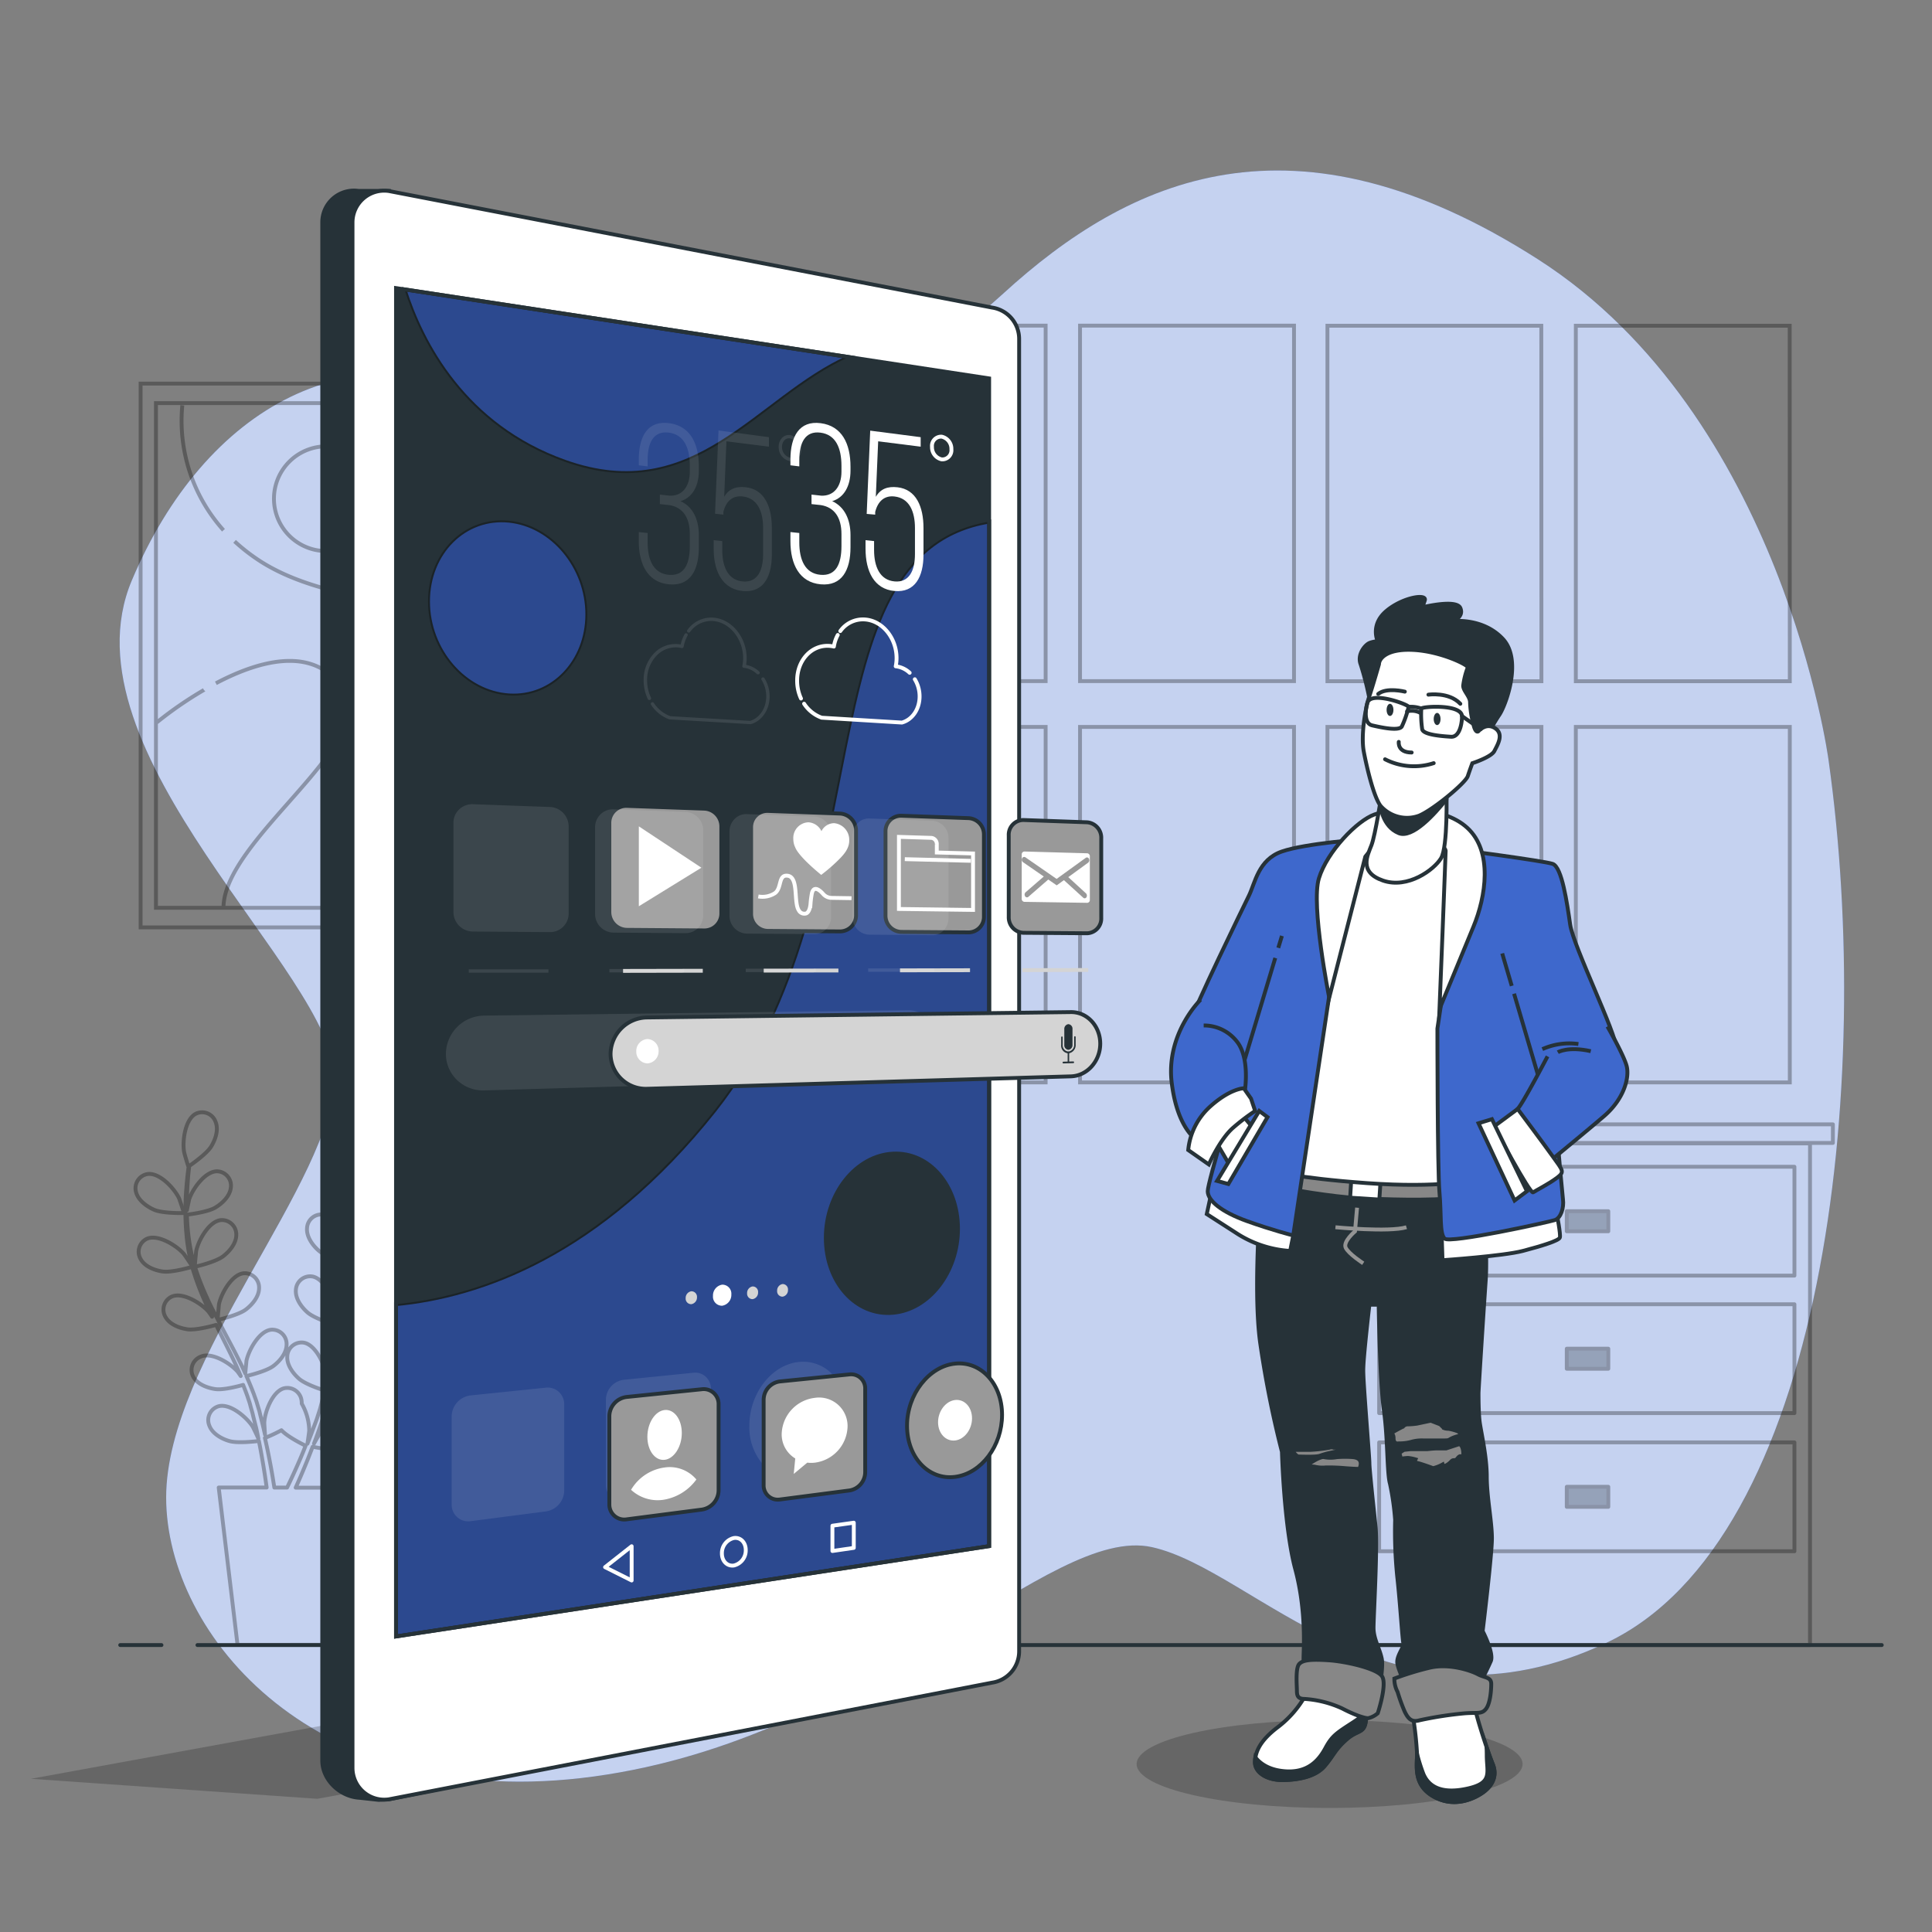 <svg xmlns="http://www.w3.org/2000/svg" viewBox="0 0 500 500"><rect x="0" y="0" width="500" height="500" fill="#808080" stroke="none"/><g id="freepik--background-simple--inject-91"><path d="M473.22,196.68s-11.87-89-75.16-129.55S292.3,46.13,259.61,76,176.54,128.45,134,105.7s-81.1,0-99.88,44.5S86.55,252.06,86.55,278.76,43,351.94,43,387.54s38.56,82.08,110.76,72.2,117.68-65.27,144.38-59.34,61.31,51.42,117.68,24.72S485.09,280.74,473.22,196.68Z" style="fill:#3E68CC"></path><path d="M473.22,196.68s-11.87-89-75.16-129.55S292.3,46.13,259.61,76,176.54,128.45,134,105.7s-81.1,0-99.88,44.5S86.55,252.06,86.55,278.76,43,351.94,43,387.54s38.56,82.08,110.76,72.2,117.68-65.27,144.38-59.34,61.31,51.42,117.68,24.72S485.09,280.74,473.22,196.68Z" style="fill:#fff;opacity:0.7"></path></g><g id="freepik--Furniture--inject-91"><g style="opacity:0.3"><rect x="346.85" y="290.98" width="127.5" height="4.81" transform="translate(821.2 586.77) rotate(180)" style="fill:none;stroke:#000;stroke-linecap:round;stroke-linejoin:round"></rect><rect x="352.77" y="295.93" width="115.67" height="129.82" transform="translate(821.2 721.67) rotate(180)" style="fill:none;stroke:#000;stroke-linecap:round;stroke-linejoin:round"></rect><rect x="356.93" y="301.97" width="107.48" height="28.17" transform="translate(821.33 632.1) rotate(180)" style="fill:none;stroke:#000;stroke-linecap:round;stroke-linejoin:round"></rect><rect x="405.48" y="313.45" width="10.75" height="5.19" transform="translate(821.71 632.1) rotate(180)" style="fill:#263238;stroke:#000;stroke-linecap:round;stroke-linejoin:round"></rect><rect x="356.93" y="337.55" width="107.48" height="28.17" transform="translate(821.33 703.26) rotate(180)" style="fill:none;stroke:#000;stroke-linecap:round;stroke-linejoin:round"></rect><rect x="405.48" y="349.03" width="10.75" height="5.19" transform="translate(821.71 703.26) rotate(180)" style="fill:#263238;stroke:#000;stroke-linecap:round;stroke-linejoin:round"></rect><rect x="356.93" y="373.29" width="107.48" height="28.17" transform="translate(821.33 774.75) rotate(180)" style="fill:none;stroke:#000;stroke-linecap:round;stroke-linejoin:round"></rect><rect x="405.48" y="384.78" width="10.75" height="5.19" transform="translate(821.71 774.75) rotate(180)" style="fill:#263238;stroke:#000;stroke-linecap:round;stroke-linejoin:round"></rect></g></g><g id="freepik--Picture--inject-91"><path d="M124.82,240H36.39V99.27H145.88V240H130.57m11.34-135.67H40.36V234.94H141.91ZM141.52,175c-13.13-22.14-52.09-14.76-75.06-30.35a48.85,48.85,0,0,1-5.75-4.55M47.18,104.91a42.43,42.43,0,0,0,10.66,32.32m0,97.7c0-17.64,39.78-42.25,31.17-56.19-7.42-12-21.93-7.82-33.14-1.91m-3.09,1.73a97.66,97.66,0,0,0-12.17,8.38m52.91-82s14.77,23,48.4,16.81m-45.45,1.06A13.55,13.55,0,1,0,98,129.11a12.56,12.56,0,0,0-.1-1.64M125.32,141a6.36,6.36,0,1,0,6.35,6.36A6.36,6.36,0,0,0,125.32,141Zm16.24,54.19a26.16,26.16,0,0,0-9.8-4.94m-5.13-.81c-.5,0-1,0-1.52,0A26.25,26.25,0,0,0,107.39,235" style="fill:none;stroke:#000;stroke-miterlimit:10;opacity:0.3"></path></g><g id="freepik--Window--inject-91"><path d="M270.61,176.27H215.23v-92h55.38Zm64.28-92H279.51v92h55.38ZM270.61,188.13H215.23v92h55.38Zm64.28,0H279.51v92h55.38Zm64-103.83H343.54v92h55.38Zm64.28,0H407.82v92H463.2ZM398.92,188.13H343.54v92h55.38Zm64.28,0H407.82v92H463.2Z" style="fill:none;stroke:#000;stroke-miterlimit:10;opacity:0.3"></path></g><g id="freepik--Plants--inject-91"><g style="opacity:0.3"><path d="M39.87,313.08c2.25,1,7.75.86,7.76.86s-1.19-3.6-1.29-3.82c-1.21-2.53-5-6.7-8.14-6.28a3.71,3.71,0,0,0-3,4.65C35.74,310.65,38,312.25,39.87,313.08Z" style="fill:none;stroke:#000;stroke-linecap:round;stroke-linejoin:round"></path><path d="M95.54,314.29s1-3.65,1-3.89c.38-2.78-.5-8.36-3.32-9.73a3.71,3.71,0,0,0-5.05,2.24c-.76,2.08.2,4.63,1.34,6.39C90.88,311.36,95.54,314.29,95.54,314.29Z" style="fill:none;stroke:#000;stroke-linecap:round;stroke-linejoin:round"></path><path d="M112,294.35c-3.11-.34-6.82,3.93-8,6.49-.1.22-1.24,3.86-1.18,3.86h.06c-.59.67-1.21,1.39-1.88,2.2-1.22,1.5-2.58,3.2-3.94,5.16A64.8,64.8,0,0,0,93,318.57a48.16,48.16,0,0,0-3.49,7.86l0,.1c0-.92,0-3.49,0-3.68-.36-2.78-2.69-7.93-5.77-8.5a3.7,3.7,0,0,0-4.28,3.49c-.18,2.2,1.41,4.41,3,5.8,1.76,1.58,6.65,3.1,7,3.22a65.43,65.43,0,0,0-2.07,8.52c-.3,1.67-.55,3.37-.77,5.08,0-.79,0-1.5,0-1.6-.36-2.78-2.68-7.94-5.77-8.51a3.71,3.71,0,0,0-4.28,3.49c-.18,2.21,1.42,4.42,3,5.81s5.72,2.8,6.82,3.15c-.08.65-.17,1.31-.25,2-.37,3.15-.73,6.29-1.18,9.36-.16,1.09-.36,2.15-.55,3.21,0-.71,0-1.3,0-1.39-.36-2.78-2.69-7.93-5.78-8.5a3.71,3.71,0,0,0-4.28,3.49c-.18,2.2,1.42,4.41,3,5.81s5.32,2.65,6.63,3.08c-.23,1.08-.46,2.16-.73,3.2-.2.7-.35,1.39-.59,2.09l-.66,2.06c-.47,1.3-1,2.64-1.44,3.89-.34.87-.67,1.7-1,2.53.17-1.08.46-3.19.46-3.37a14.39,14.39,0,0,0-1.93-7,4.52,4.52,0,0,0-.05-.82,3.72,3.72,0,0,0-4.54-3.15c-3,.81-5,6.13-5.1,8.93,0,.16.1,2,.19,3.09-.15-.65-.29-1.3-.46-2-.32-1.34-.67-2.67-1-4.1l-.63-2.08c-.19-.69-.49-1.4-.73-2.12-.6-1.63-1.29-3.27-2-4.89,1.17-.28,5.32-1.34,7-2.62s3.42-3.36,3.4-5.57a3.71,3.71,0,0,0-4-3.8c-3.12.34-5.82,5.3-6.39,8.05,0,.17-.22,2.18-.3,3.29-.44-1-.88-1.95-1.37-2.92-1.39-2.81-2.89-5.61-4.37-8.41-.45-.85-.9-1.71-1.34-2.57.42-.09,5.38-1.25,7.24-2.68,1.66-1.27,3.42-3.35,3.41-5.57a3.71,3.71,0,0,0-4-3.8c-3.12.34-5.82,5.31-6.39,8.05,0,.21-.3,3.1-.33,3.84-1-1.89-2-3.78-2.82-5.68a67,67,0,0,1-3.06-7.91c.2,0,5.38-1.22,7.29-2.69,1.66-1.27,3.42-3.35,3.41-5.57a3.72,3.72,0,0,0-4-3.8c-3.12.34-5.83,5.31-6.39,8.05,0,.18-.24,2.39-.31,3.44l-.18,0a48.09,48.09,0,0,1-1.6-8.37c-.17-1.56-.25-3.06-.3-4.52,1-.12,5.5-.72,7.37-1.85s3.77-3,4-5.16a3.7,3.7,0,0,0-3.56-4.22c-3.14,0-6.37,4.63-7.24,7.3,0,.14-.36,1.67-.57,2.78,0-.66,0-1.34,0-2,0-2.37.15-4.54.3-6.46.09-1.1.2-2.08.31-3,.91-.63,4.53-3.19,5.65-5s2-4.36,1.16-6.42a3.7,3.7,0,0,0-5.1-2.1c-2.79,1.44-3.52,7.05-3.06,9.81,0,.24,1.09,3.9,1.14,3.87l.05,0c-.12.89-.24,1.84-.35,2.88-.19,1.92-.39,4.09-.45,6.47a65.4,65.4,0,0,0,.19,7.69,48.09,48.09,0,0,0,1.42,8.49l0,.1c-.49-.78-1.94-2.9-2.07-3.05-1.84-2.12-6.62-5.13-9.51-3.91a3.71,3.71,0,0,0-1.64,5.28c1.06,1.94,3.62,2.9,5.69,3.2,2.33.34,7.24-1.09,7.63-1.2a66.89,66.89,0,0,0,3,8.24c.68,1.57,1.41,3.12,2.16,4.67-.45-.65-.85-1.24-.92-1.31-1.83-2.12-6.62-5.14-9.5-3.91a3.71,3.71,0,0,0-1.65,5.27c1.07,1.94,3.62,2.9,5.69,3.2s6.31-.82,7.42-1.14l.88,1.78c1.43,2.83,2.86,5.65,4.18,8.46.46,1,.88,2,1.31,3-.4-.58-.74-1.07-.8-1.13-1.83-2.12-6.62-5.14-9.5-3.91A3.71,3.71,0,0,0,50,356.29c1.07,1.94,3.62,2.9,5.69,3.2s5.9-.71,7.23-1.08c.4,1,.81,2.06,1.16,3.07.22.7.48,1.35.66,2.07s.39,1.4.58,2.08c.32,1.34.66,2.72,1,4,.2.91.37,1.79.55,2.67-.45-1-1.37-2.91-1.47-3.07-1.49-2.37-5.76-6.07-8.8-5.3a3.72,3.72,0,0,0-2.43,5c.76,2.08,3.14,3.42,5.14,4,2.2.67,7.08.06,7.69,0,.29,1.45.56,2.87.79,4.22.52,2.94.92,5.59,1.22,7.82H56.6l4.87,40.71H84.21L89.08,385H76.52c.82-1.8,1.71-3.86,2.64-6.14.58-1.39,1.16-2.9,1.75-4.44.59.12,5.42,1.1,7.66.59,2.05-.46,4.52-1.61,5.43-3.63a3.72,3.72,0,0,0-2-5.13c-3-1-7.51,2.38-9.17,4.63-.1.13-1,1.69-1.56,2.69.24-.63.48-1.25.71-1.9.48-1.3.91-2.6,1.39-4,.2-.69.41-1.38.62-2.08s.37-1.44.56-2.17c.4-1.7.73-3.44,1-5.2,1.13.42,5.18,1.82,7.27,1.68s4.71-.92,5.91-2.77a3.71,3.71,0,0,0-1.24-5.38c-2.79-1.44-7.79,1.21-9.77,3.18-.13.13-1.39,1.71-2.07,2.59.17-1.06.34-2.12.47-3.2.39-3.11.68-6.27,1-9.42.09-1,.2-1.92.3-2.88.4.15,5.17,1.92,7.52,1.76,2.09-.15,4.7-.91,5.91-2.77a3.71,3.71,0,0,0-1.24-5.38c-2.79-1.44-7.79,1.21-9.77,3.19-.15.15-2,2.42-2.4,3,.22-2.12.46-4.23.79-6.3a65.64,65.64,0,0,1,1.8-8.28c.19.07,5.17,1.95,7.57,1.78,2.09-.15,4.7-.91,5.91-2.77a3.71,3.71,0,0,0-1.25-5.38c-2.78-1.44-7.78,1.21-9.76,3.19-.13.13-1.52,1.86-2.16,2.7l-.16-.09a47.64,47.64,0,0,1,3.29-7.86c.71-1.39,1.47-2.69,2.24-3.93.89.44,5,2.43,7.16,2.52s4.78-.39,6.18-2.1a3.71,3.71,0,0,0-.65-5.49c-2.61-1.73-7.87.35-10,2.1-.12.09-1.23,1.19-2,2,.35-.55.71-1.13,1.06-1.66,1.31-2,2.64-3.7,3.82-5.22.68-.86,1.31-1.63,1.91-2.34,1.1,0,5.54-.15,7.48-1.06s4.06-2.55,4.52-4.71A3.72,3.72,0,0,0,112,294.35ZM77.45,378.12c-1.13,2.6-2.2,4.9-3.15,6.86H71c-.36-2.31-.82-5.07-1.44-8.16-.29-1.48-.63-3.06-1-4.68a39.14,39.14,0,0,0,4.28-2c1.61,1.74,5.72,3.77,6.25,4C78.55,375.54,78,376.87,77.45,378.12Z" style="fill:none;stroke:#000;stroke-linecap:round;stroke-linejoin:round"></path></g></g><g id="freepik--Floor--inject-91"><line x1="41.79" y1="425.74" x2="31.11" y2="425.74" style="fill:none;stroke:#263238;stroke-linecap:round;stroke-linejoin:round"></line><line x1="487" y1="425.74" x2="51.1" y2="425.74" style="fill:none;stroke:#263238;stroke-linecap:round;stroke-linejoin:round"></line></g><g id="freepik--Device--inject-91"><polygon points="82.11 465.53 8 460.35 152.44 433.99 254.41 433.99 82.11 465.53" style="opacity:0.2"></polygon><path d="M248.91,79.6l-148.26-29V49.41H92.81a8.2,8.2,0,0,0-9.41,8.11V455.64c0,5,4.61,9.37,9.69,9.63l4.92.54,2.64-.15,148.26-30.19a8.2,8.2,0,0,0,7-8.11V87.71A8.2,8.2,0,0,0,248.91,79.6Z" style="fill:#263238;stroke:#263238;stroke-miterlimit:10"></path><path d="M256.75,435.47l-156.1,30.19a8.21,8.21,0,0,1-9.42-8.11v-400a8.21,8.21,0,0,1,9.42-8.11L256.75,79.6a8.2,8.2,0,0,1,7,8.11V427.36A8.2,8.2,0,0,1,256.75,435.47Z" style="fill:#fff;stroke:#263238;stroke-miterlimit:10"></path><polygon points="255.99 400.13 102.49 423.51 102.49 74.56 255.99 97.93 255.99 400.13" style="fill:#263238"></polygon><path d="M256,400.14,102.49,423.51v-86c21.55-2.06,52.61-12.59,82.43-50.18C229.28,231.41,206.81,143.12,256,135ZM131.77,134.76c-11.5-1.17-21,8.17-21,20.89s9.5,23.62,21,24.33C143,180.67,152,171.29,152,159S143,135.92,131.77,134.76ZM104.66,74.89c4.45,13.93,15.43,35.31,41.52,44.61C180.13,131.61,196,103,219.69,92.41Z" style="fill:#3E68CC;stroke:#263238;stroke-miterlimit:10"></path><path d="M256,400.14,102.49,423.51v-86c21.55-2.06,52.61-12.59,82.43-50.18C229.28,231.41,206.81,143.12,256,135ZM131.77,134.76c-11.5-1.17-21,8.17-21,20.89s9.5,23.62,21,24.33C143,180.67,152,171.29,152,159S143,135.92,131.77,134.76ZM104.66,74.89c4.45,13.93,15.43,35.31,41.52,44.61C180.13,131.61,196,103,219.69,92.41Z" style="opacity:0.3"></path><path d="M247.93,318c0,11.19-7.46,20.92-16.82,21.75-9.53.85-17.39-7.82-17.39-19.39s7.86-21.33,17.39-21.8C240.47,298.08,247.93,306.78,247.93,318Z" style="fill:#263238;stroke:#263238;stroke-miterlimit:10"></path><polygon points="255.99 400.13 102.49 423.51 102.49 74.56 255.99 97.93 255.99 400.13" style="fill:none;stroke:#263238;stroke-miterlimit:10"></polygon><path d="M182.25,240.79l-19.92-.15a4.62,4.62,0,0,1-4.63-4.55V212.92a4.39,4.39,0,0,1,4.63-4.35l19.92.71a4.61,4.61,0,0,1,4.43,4.57v22.57A4.37,4.37,0,0,1,182.25,240.79Z" style="fill:#999;stroke:#263238;stroke-miterlimit:10;fill-rule:evenodd"></path><polygon points="181.52 224.56 165.33 213.86 165.33 234.54 181.52 224.56" style="fill:#fff;fill-rule:evenodd"></polygon><line x1="161.25" y1="251.27" x2="181.88" y2="251.23" style="fill:none;stroke:#d4d4d4;stroke-miterlimit:10"></line><path d="M217.39,241.05l-18.67-.14a4.39,4.39,0,0,1-4.33-4.4V214.09a4.18,4.18,0,0,1,4.33-4.22l18.67.68a4.39,4.39,0,0,1,4.15,4.41v21.86A4.16,4.16,0,0,1,217.39,241.05Z" style="fill:#999;stroke:#263238;stroke-miterlimit:10;fill-rule:evenodd"></path><path d="M219.78,217.56a4.32,4.32,0,0,0-3.85-4.52,3.67,3.67,0,0,0-3.34,2.07,4,4,0,0,0-3.36-2.3,4.06,4.06,0,0,0-3.92,4.33,5,5,0,0,0,.51,2.2c.19.53,1.21,2.54,6.61,7,0,0,.06.11.09.08s.1-.07.1-.07a45,45,0,0,0,4.38-3.8C218.28,221.27,219.78,219.69,219.78,217.56Z" style="fill:#fff;fill-rule:evenodd"></path><path d="M196.25,232a6,6,0,0,0,4.3-.85c1.83-1.34.81-4.8,3.25-4.52,3,.34,1.51,6.89,2.95,9a1.61,1.61,0,0,0,1.93.75c.77-.39,1-1.63,1.08-2.47a23.22,23.22,0,0,1,.37-2.78c.5-2,2-.8,2.91.24a2.93,2.93,0,0,0,2.17,1l5.16.08" style="fill:none;stroke:#fff;stroke-miterlimit:10;fill-rule:evenodd"></path><line x1="197.65" y1="251.2" x2="216.98" y2="251.16" style="fill:none;stroke:#d4d4d4;stroke-miterlimit:10"></line><path d="M250.74,241.3l-17.51-.13a4.18,4.18,0,0,1-4.06-4.26v-21.7a4,4,0,0,1,4.06-4.1l17.51.63a4.21,4.21,0,0,1,3.9,4.28V237.2A4,4,0,0,1,250.74,241.3Z" style="fill:#999;stroke:#263238;stroke-miterlimit:10;fill-rule:evenodd"></path><path d="M242.44,220.63v-2.11a1.59,1.59,0,0,0-1.39-1.68l-8.41-.26v18.66l19.18.25V220.88Z" style="fill:none;stroke:#fff;stroke-miterlimit:10;fill-rule:evenodd"></path><line x1="234.16" y1="222.35" x2="251.25" y2="222.78" style="fill:none;stroke:#fff;stroke-miterlimit:10"></line><line x1="232.92" y1="251.13" x2="251.04" y2="251.09" style="fill:none;stroke:#d4d4d4;stroke-miterlimit:10"></line><path d="M281.37,241.53l-16.49-.12a4,4,0,0,1-3.82-4.14V216.22a3.81,3.81,0,0,1,3.82-4l16.49.59A4,4,0,0,1,285,217v20.56A3.81,3.81,0,0,1,281.37,241.53Z" style="fill:#999;stroke:#263238;stroke-miterlimit:10;fill-rule:evenodd"></path><path d="M281.39,220.83l-16.29-.46a.73.73,0,0,0-.68.8v11.41a.76.76,0,0,0,.68.82l16.29.25a.72.72,0,0,0,.66-.79V221.65A.76.76,0,0,0,281.39,220.83Zm.22,2.43L276.47,227l4.58,4.2a.84.84,0,0,1,.13,1,.56.56,0,0,1-.48.28.53.53,0,0,1-.36-.15l-5-4.55-1.86,1.35-2.19-1.51-5.15,4.48a.59.59,0,0,1-.37.14.62.62,0,0,1-.49-.31.83.83,0,0,1,.13-1l4.72-4.09-5.36-3.7a.82.82,0,0,1-.24-1,.57.57,0,0,1,.84-.27l8.08,5.59L281,222a.55.55,0,0,1,.82.26A.8.8,0,0,1,281.61,223.26Z" style="fill:#fff;fill-rule:evenodd"></path><line x1="264.6" y1="251.07" x2="281.65" y2="251.03" style="fill:none;stroke:#d4d4d4;stroke-miterlimit:10"></line><path d="M180.38,335.73a1.44,1.44,0,0,0-1.47-1.55,1.74,1.74,0,0,0-1.46,1.79,1.43,1.43,0,0,0,1.46,1.55A1.75,1.75,0,0,0,180.38,335.73Z" style="fill:#d4d4d4;fill-rule:evenodd"></path><path d="M189.27,335a2.33,2.33,0,0,0-2.37-2.53,2.83,2.83,0,0,0-2.38,2.92,2.33,2.33,0,0,0,2.38,2.53A2.83,2.83,0,0,0,189.27,335Z" style="fill:#fff;fill-rule:evenodd"></path><path d="M196.19,334.46a1.4,1.4,0,0,0-1.42-1.53,1.7,1.7,0,0,0-1.42,1.76,1.41,1.41,0,0,0,1.42,1.53A1.71,1.71,0,0,0,196.19,334.46Z" style="fill:#d4d4d4;fill-rule:evenodd"></path><path d="M203.93,333.83a1.39,1.39,0,0,0-1.4-1.52,1.69,1.69,0,0,0-1.41,1.75,1.4,1.4,0,0,0,1.41,1.52A1.7,1.7,0,0,0,203.93,333.83Z" style="fill:#d4d4d4;fill-rule:evenodd"></path><path d="M182.61,356.26a4.26,4.26,0,0,1,1.38,3.22V381a5.27,5.27,0,0,1-4.41,5.15L161.5,388.5c-.2,0-.4,0-.59,0a4.08,4.08,0,0,1-2.7-1,4.26,4.26,0,0,1-1.4-3.24V362.25a5.26,5.26,0,0,1,4.59-5.16l18.08-1.83A4,4,0,0,1,182.61,356.26Zm-41.39,2.87-19.43,2a5.54,5.54,0,0,0-4.9,5.36v22.87a4.27,4.27,0,0,0,4.34,4.36,4.89,4.89,0,0,0,.66-.05l19.43-2.52a5.54,5.54,0,0,0,4.7-5.34V363.48a4.35,4.35,0,0,0-1.41-3.28A4.29,4.29,0,0,0,141.22,359.13Zm73.71-3.95a10.47,10.47,0,0,0-8.17-2.71c-7.07.71-12.83,8.13-12.83,16.52a14.58,14.58,0,0,0,4.57,11.08,10.5,10.5,0,0,0,7,2.67,10.81,10.81,0,0,0,1.39-.09c6.91-.9,12.53-8.3,12.53-16.49A14.67,14.67,0,0,0,214.93,355.18Z" style="fill:#fff;fill-rule:evenodd;opacity:0.1"></path><path d="M240.41,263.68a7.7,7.7,0,0,0-5.45-2.23l-109.64,1.39a10,10,0,0,0-9.92,9.88,9.35,9.35,0,0,0,2.85,6.76A9.64,9.64,0,0,0,125,282.2h.31L235,279c4.43-.13,8-4.14,8-8.94A9,9,0,0,0,240.41,263.68Z" style="fill:#fff;opacity:0.1"></path><path d="M147.17,213.85v22.57a4.8,4.8,0,0,1-4.83,4.81h0l-19.93-.15a5.06,5.06,0,0,1-5.06-5V212.92a4.73,4.73,0,0,1,1.45-3.42,4.89,4.89,0,0,1,3.63-1.37l19.93.72A5.05,5.05,0,0,1,147.17,213.85Zm-25.86,37v.87l20.63,0v-.87Zm56.15-40.73-18.67-.67a4.55,4.55,0,0,0-3.36,1.28,4.62,4.62,0,0,0-1.42,3.37v22.42a4.83,4.83,0,0,0,4.76,4.84l18.68.14h0a4.5,4.5,0,0,0,3.17-1.31,4.72,4.72,0,0,0,1.39-3.36V215A4.84,4.84,0,0,0,177.46,210.11Zm-19.75,40.65v.88l19.33,0v-.87Zm53.11-39.45-17.52-.63a4.21,4.21,0,0,0-3.13,1.2,4.57,4.57,0,0,0-1.38,3.33v21.7a4.63,4.63,0,0,0,4.49,4.7l17.52.13h0a4.19,4.19,0,0,0,2.95-1.23,4.63,4.63,0,0,0,1.35-3.31V216A4.64,4.64,0,0,0,210.82,211.31ZM193,250.69v.88l18.11,0v-.87Zm48.47-38.28L225,211.82A4,4,0,0,0,222,213a4.55,4.55,0,0,0-1.36,3.27v21.05a4.45,4.45,0,0,0,4.26,4.57l16.49.13h0a3.88,3.88,0,0,0,2.75-1.16,4.64,4.64,0,0,0,1.33-3.26V217A4.47,4.47,0,0,0,241.45,212.41Zm-16.79,38.22v.87l17.05,0v-.87Z" style="fill:#fff;opacity:0.1"></path><path d="M180.86,120.79v1c0,4-1.67,7-4.74,7.91,3.22,1.46,4.74,4.77,4.74,8.79v3.14c0,5.93-2.23,10.09-7.71,9.59s-7.83-5.14-7.83-11.16v-2.36l2.29.24v2.47c0,4.48,1.51,8,5.48,8.35s5.43-2.76,5.43-7.43v-3.14c0-4.26-1.83-6.91-5.32-7.47l-2.43-.26V128l2.53.28c3.23.13,5.22-2.32,5.22-6.23v-1.46c0-4.66-1.48-8.11-5.43-8.62s-5.48,2.6-5.48,7.08v1.65l-2.29-.28v-1.47c0-6,2.29-10.15,7.83-9.43S180.86,114.86,180.86,120.79Zm6.56,7.79c1.2-2.06,3.05-2.77,5.63-2.47,4.79.56,6.7,5,6.7,10.55v6.86c0,5.77-2.21,9.91-7.49,9.43s-7.56-5.09-7.56-10.95v-2.2l2.22.23v2.31c0,4.34,1.5,7.78,5.29,8.13s5.28-2.77,5.28-7.07v-6.75c0-4.3-1.47-7.73-5.28-8.16-2.54-.29-4.29,1.13-5,4v.7l-2.16-.24.9-21.55L199,113.14v2.46l-11-1.39Zm17.31-9.24-.32,0a3.65,3.65,0,0,1-2.89-3.69,3.25,3.25,0,0,1,1-2.45,2.46,2.46,0,0,1,2-.6,3.66,3.66,0,0,1,2.88,3.69,3.24,3.24,0,0,1-1,2.44A2.51,2.51,0,0,1,204.73,119.34Zm-.54-5.91a1.57,1.57,0,0,0-1.07.41,2.36,2.36,0,0,0-.73,1.79,2.78,2.78,0,0,0,2.13,2.83,1.6,1.6,0,0,0,1.29-.4,2.37,2.37,0,0,0,.72-1.79,2.78,2.78,0,0,0-2.12-2.83Zm-35.93,67.7a.44.44,0,0,0,.21-.58,10.47,10.47,0,0,1-1-4.48,9,9,0,0,1,2.72-6.66,6.82,6.82,0,0,1,5.21-1.85,6.4,6.4,0,0,1,1,.16.5.5,0,0,0,.34-.06.47.47,0,0,0,.19-.29,9.09,9.09,0,0,1,1-2.84.43.43,0,0,0-.17-.59.44.44,0,0,0-.59.18,9.63,9.63,0,0,0-1,2.66l-.73-.09a7.66,7.66,0,0,0-5.87,2.08,9.91,9.91,0,0,0-3,7.3,11.49,11.49,0,0,0,1.08,4.86.44.44,0,0,0,.39.25A.41.41,0,0,0,168.26,181.13Zm28.23-6.71a.45.45,0,0,0,0-.62,6.76,6.76,0,0,0-3.4-1.73,10.16,10.16,0,0,0,.14-1.75c0-5.38-3.82-10.08-8.53-10.47a7.58,7.58,0,0,0-6.8,3.18.42.42,0,0,0,.08.6.43.43,0,0,0,.61-.08,6.73,6.73,0,0,1,6-2.83c4.26.35,7.73,4.66,7.73,9.6a10.69,10.69,0,0,1-.2,2,.41.41,0,0,0,.07.34.46.46,0,0,0,.31.18,5.63,5.63,0,0,1,3.35,1.56.44.44,0,0,0,.3.12A.45.45,0,0,0,196.49,174.42Zm-2.21,13c2.88-.78,4.9-3.73,4.9-7.18a9,9,0,0,0-1.31-4.68.44.44,0,1,0-.74.46,8,8,0,0,1,1.17,4.22c0,3-1.71,5.61-4.18,6.32l-20.63-1.21a8.81,8.81,0,0,1-4.28-3.43.42.42,0,0,0-.6-.12.43.43,0,0,0-.12.6,9.58,9.58,0,0,0,4.77,3.79l.11,0,20.77,1.22h.14Z" style="fill:#fff;opacity:0.1"></path><path d="M277.14,278.56,167.5,281.77a9.1,9.1,0,0,1-9.49-9h0a9.57,9.57,0,0,1,9.49-9.45l109.64-1.39c4.21-.05,7.6,3.61,7.6,8.18h0C284.74,274.64,281.35,278.44,277.14,278.56Z" style="fill:#d4d4d4;stroke:#263238;stroke-miterlimit:10;fill-rule:evenodd"></path><path d="M276.5,271.69h0a1.16,1.16,0,0,1-1.06-1.26v-4.07a1.22,1.22,0,0,1,1.06-1.31h0a1.18,1.18,0,0,1,1.06,1.27v4.06A1.22,1.22,0,0,1,276.5,271.69Z" style="fill:#263238"></path><path d="M276.51,272.61a2,2,0,0,1-1.88-2.23v-1.91a.22.22,0,0,1,.19-.24.22.22,0,0,1,.2.23v1.91a1.62,1.62,0,0,0,1.49,1.77,1.72,1.72,0,0,0,1.48-1.83v-1.9a.22.22,0,0,1,.19-.24.22.22,0,0,1,.2.23v1.9A2.16,2.16,0,0,1,276.51,272.61Z" style="fill:#263238"></path><path d="M276.51,275.05a.21.21,0,0,1-.2-.23v-2.44a.22.22,0,0,1,.2-.24.21.21,0,0,1,.19.23v2.44A.22.22,0,0,1,276.51,275.05Z" style="fill:#263238"></path><path d="M277.8,275.14l-2.59.07A.21.21,0,0,1,275,275a.22.22,0,0,1,.19-.24l2.59-.06c.1,0,.19.1.19.23A.22.22,0,0,1,277.8,275.14Z" style="fill:#263238"></path><path d="M170.44,272a3,3,0,0,0-2.88-3.1,3.1,3.1,0,0,0-2.89,3.22,3,3,0,0,0,2.89,3.09A3.11,3.11,0,0,0,170.44,272Z" style="fill:#fff"></path><path d="M193,401.15c0-2-1.37-3.35-3.07-3.11a4,4,0,0,0-3.1,4c0,2,1.39,3.36,3.1,3.11A4,4,0,0,0,193,401.15Z" style="fill:none;stroke:#fff;stroke-linecap:round;stroke-linejoin:round"></path><polygon points="156.59 405.58 163.47 409.03 163.47 400.16 156.59 405.58" style="fill:none;stroke:#fff;stroke-linecap:round;stroke-linejoin:round"></polygon><polygon points="220.96 400.59 215.43 401.4 215.43 394.85 220.96 394.07 220.96 400.59" style="fill:none;stroke:#fff;stroke-linecap:round;stroke-linejoin:round"></polygon><path d="M220.11,120.79v1c0,4-1.68,7-4.74,7.91,3.22,1.46,4.74,4.77,4.74,8.79v3.14c0,5.93-2.24,10.09-7.72,9.59s-7.83-5.14-7.83-11.16v-2.36l2.3.24v2.47c0,4.48,1.5,8,5.48,8.35s5.43-2.76,5.43-7.43v-3.14c0-4.26-1.84-6.91-5.32-7.47l-2.43-.26V128l2.53.28c3.23.13,5.22-2.32,5.22-6.23v-1.46c0-4.66-1.48-8.11-5.43-8.62s-5.48,2.6-5.48,7.08v1.65l-2.3-.28v-1.47c0-6,2.3-10.15,7.83-9.43S220.11,114.86,220.11,120.79Z" style="fill:#fff"></path><path d="M226.66,128.58c1.21-2.06,3.05-2.77,5.64-2.47,4.79.56,6.7,5,6.7,10.55v6.86c0,5.77-2.21,9.91-7.5,9.43S224,147.86,224,142v-2.2l2.21.23v2.31c0,4.34,1.51,7.78,5.29,8.13s5.29-2.77,5.29-7.07v-6.75c0-4.3-1.47-7.73-5.29-8.16-2.53-.29-4.28,1.13-5,4v.7L224.3,133l.91-21.55,13.06,1.69v2.46l-11-1.39Z" style="fill:#fff"></path><path d="M246.22,116.27a2.37,2.37,0,0,1-2.5,2.62,3.21,3.21,0,0,1-2.52-3.26,2.37,2.37,0,0,1,2.52-2.62A3.22,3.22,0,0,1,246.22,116.27Z" style="fill:none;stroke:#fff;stroke-miterlimit:10;fill-rule:evenodd"></path><path d="M216.81,164.33a9.18,9.18,0,0,0-1,3,8,8,0,0,0-1.11-.17c-4.62-.35-8.4,3.65-8.4,8.95a11,11,0,0,0,1,4.67" style="fill:none;stroke:#fff;stroke-linecap:round;stroke-linejoin:round"></path><path d="M235.42,174.12a6.25,6.25,0,0,0-3.61-1.68,10.36,10.36,0,0,0,.22-2.12c0-5.17-3.63-9.66-8.14-10a7.2,7.2,0,0,0-6.42,3" style="fill:none;stroke:#fff;stroke-linecap:round;stroke-linejoin:round"></path><path d="M208.1,182.12a9.17,9.17,0,0,0,4.55,3.62L233.41,187c2.65-.72,4.58-3.42,4.58-6.76a8.52,8.52,0,0,0-1.24-4.45" style="fill:none;stroke:#fff;stroke-linecap:round;stroke-linejoin:round"></path><path d="M219.91,385.72l-18.09,2.35a3.66,3.66,0,0,1-4.19-3.77V362.25a4.81,4.81,0,0,1,4.19-4.73l18.09-1.83a3.64,3.64,0,0,1,4,3.79V381A4.83,4.83,0,0,1,219.91,385.72Z" style="fill:#999;stroke:#263238;stroke-miterlimit:10;fill-rule:evenodd"></path><path d="M210.88,361.76a9.7,9.7,0,0,0-8.58,9.34,7.27,7.27,0,0,0,3.51,6.35l-.39,4,3.5-2.92a8,8,0,0,0,2,0,9.7,9.7,0,0,0,8.43-9.32A7.37,7.37,0,0,0,210.88,361.76Z" style="fill:#fff;fill-rule:evenodd"></path><path d="M181.65,390.68l-19.44,2.52a3.86,3.86,0,0,1-4.51-3.88V366.45a5.08,5.08,0,0,1,4.51-4.92l19.44-2a3.85,3.85,0,0,1,4.32,3.92v22.29A5.09,5.09,0,0,1,181.65,390.68Z" style="fill:#999;stroke:#263238;stroke-miterlimit:10;fill-rule:evenodd"></path><path d="M176.45,370.86c0,3.55-2,6.66-4.44,6.94s-4.47-2.37-4.47-5.95,2-6.68,4.47-6.94S176.45,367.32,176.45,370.86Z" style="fill:#fff;fill-rule:evenodd"></path><path d="M171.56,388.16a13.06,13.06,0,0,0,8.66-5.27,9,9,0,0,0-8.18-3.11,11.92,11.92,0,0,0-8.72,5.78A10.11,10.11,0,0,0,171.56,388.16Z" style="fill:#fff;fill-rule:evenodd"></path><path d="M259.33,366.16c0-8-5.4-13.94-12.14-13.26s-12.45,7.9-12.45,16.09,5.61,14.11,12.45,13.22S259.33,374.15,259.33,366.16Z" style="fill:#999;stroke:#263238;stroke-miterlimit:10;fill-rule:evenodd"></path><path d="M251.56,367.05c0-2.88-1.95-5-4.37-4.73s-4.42,2.84-4.42,5.75,2,5,4.42,4.72S251.56,369.93,251.56,367.05Z" style="fill:#fff;fill-rule:evenodd"></path></g><g id="freepik--Character--inject-91"><ellipse cx="344.1" cy="456.53" rx="49.94" ry="11.37" style="opacity:0.2"></ellipse><path d="M338,438.5a26.79,26.79,0,0,1-7.19,8.4c-4.8,3.59-6,6.59-6,9.19s3,4.6,7,4.6,8.59-.8,11-3.6,2.59-4.2,5.79-7,5-1,5-6.59-14-5.39-14-5.39Z" style="fill:#fff;stroke:#263238;stroke-miterlimit:10"></path><path d="M343.05,452.34c-1.69,3.13-4.58,6.75-11.09,6-4-.44-6.07-2.24-7.09-3.56a8,8,0,0,0-.11,1.28c0,2.6,3,4.6,7,4.6s8.59-.8,11-3.6,2.59-4.2,5.79-7,5-1,5-6.59a1.1,1.1,0,0,0,0-.18,42.22,42.22,0,0,1-3.48,2.51C345.94,448.48,344.74,449.2,343.05,452.34Z" style="fill:#263238;stroke:#263238;stroke-miterlimit:10"></path><path d="M365.53,443.3l.11.75a86.71,86.71,0,0,1,1.09,9.84c0,3.2-1,8,4.19,11s10.19.8,12.59-.8,4.2-4.19,2.8-7.59-4.6-13.39-4.6-14.79S367.13,441.9,365.53,443.3Z" style="fill:#fff;stroke:#263238;stroke-miterlimit:10"></path><path d="M384.71,452.08q.06,1.11.06,2.19c0,4.58,1.69,7.23-5.31,8.68s-9.88-1-11.09-3.86a44.74,44.74,0,0,1-1.65-5.26s0,0,0,.06c0,3.2-1,8,4.19,11s10.19.8,12.59-.8,4.2-4.19,2.8-7.59C385.89,455.47,385.31,453.87,384.71,452.08Z" style="fill:#263238;stroke:#263238;stroke-miterlimit:10"></path><path d="M326.69,304.29s-2.66,28.51-.53,43.43a272.39,272.39,0,0,0,5.6,28s.53,19.45,3.46,30.38,2.13,21.05,2.13,22.91.27,4.8.27,4.8,1.33-.54,6.39,0,12.52,5.59,12.52,5.59,1.6-7.46,1.07-10.12-2.13-5.07-2.13-8,1.06-21,.53-26.11-1.6-14.92-1.6-16.51-1.6-20.79-1.6-24,1.6-17,1.6-17h2.4s.27,19.71,1.33,27.17.8,16.52,1.6,19.18a68,68,0,0,1,1.33,9.33,115.88,115.88,0,0,0,.54,14.65c.8,7.2,1.33,16.52,1.6,17.32s-1.6,2.93-1.6,4.8,3.19,8,3.19,8,6.93-3.2,11.19-3.2a14.7,14.7,0,0,1,6.66,1.33,67.42,67.42,0,0,0,3.2-6.39c.8-2.13-2.13-7.73-2.13-7.73s2.4-19.71,2.4-24-1.33-10.65-1.33-16-1.6-12-1.87-14.39-.27-6.39-.27-7.19,1.34-21.85,1.87-29.31-.8-26.64-.8-26.64v-2.4L327,299Z" style="fill:#263238;stroke:#263238;stroke-miterlimit:10"></path><path d="M378.41,371.46a9.72,9.72,0,0,0-2.64.75c-1.14.57-.57.57-3,.57H368.4a9.82,9.82,0,0,0-3.21.38,11.73,11.73,0,0,1-3.21.38s-1.32.37-1.32-1.33-1.33-.94,0-1.7,2.45-1.32,2.45-1.32a1.59,1.59,0,0,1,1.32-.56,19.73,19.73,0,0,0,2.27-.19l3.59-.76,2.45.95.95.94a2.73,2.73,0,0,0,1.13.19,11.77,11.77,0,0,1,2.65.75Z" style="fill:#878787;stroke:#263238;stroke-miterlimit:10"></path><path d="M351.21,312.55l-.54,6.13s-3.19,2.66-2.39,4.26,4.52,4,4.52,4" style="fill:none;stroke:#949494;stroke-miterlimit:10"></path><path d="M345.61,317.61s13.86,1.34,18.38,0" style="fill:none;stroke:#949494;stroke-miterlimit:10"></path><path d="M374.25,374.86H371.8c-.76,0-2.46.19-2.46.19H365l-1.7.19-1.13.75.38,1.51s1.32-.19,1.88-.19a10.53,10.53,0,0,1,1.89.38s-.38.76.57.95,4,1.32,4,1.32a9.73,9.73,0,0,0,2.45-.95s.19.76,1.32,0,.95-1.13,1.7-1.13.76-.57,1.32-.94,1.14.75,1-1.14-1-2.07-1-2.07Z" style="fill:#878787;stroke:#263238;stroke-miterlimit:10"></path><path d="M345.17,374.67a1.74,1.74,0,0,0-1.13,0,38.12,38.12,0,0,1-5.1.57h-4.53s.94,1.7,1.7,1.7,4.34.18,5.47-.19a19.39,19.39,0,0,1,2.65-.76c.94-.19,2.64-.57,2.64-.57s1.32.19,1.89-.37S346.3,374.67,345.17,374.67Z" style="fill:#878787;stroke:#263238;stroke-miterlimit:10"></path><path d="M350.27,377.12a26.32,26.32,0,0,0-4.34,0,9,9,0,0,1-3.21,0c-1.14-.37-5.29,2.46-4.35,2.46a6.3,6.3,0,0,1,1.89,0,8.6,8.6,0,0,0,2.83.19,47.4,47.4,0,0,1,5.1.19c2.46.19,3.59.19,3.59.19S353.29,377.5,350.27,377.12Z" style="fill:#878787;stroke:#263238;stroke-miterlimit:10"></path><path d="M332.93,307.62s11.84,2.13,18.68,2.45,17.82.75,26.36-.11l-.42-4.91-43.77-2.77Z" style="fill:#878787;stroke:#263238;stroke-miterlimit:10"></path><rect x="349.58" y="305.48" width="7.58" height="4.7" transform="translate(20.46 -22.02) rotate(3.68)" style="fill:#fff;stroke:#263238;stroke-miterlimit:10"></rect><path d="M360.26,215.3s-22.11,6.67-22.91,6.93S329.09,303,329.09,303s6.13,1.86,24.78,3.2,27.71-.8,27.71-.8l.27-85.26S369.59,215,360.26,215.3Z" style="fill:#fff;stroke:#263238;stroke-miterlimit:10"></path><path d="M334.69,319.74l-.8,4A28.73,28.73,0,0,1,319.77,319l-7.46-4.8,1.33-6.13s10.92,5.86,13.59,6.93S334.69,319.74,334.69,319.74Z" style="fill:#fff;stroke:#263238;stroke-miterlimit:10"></path><path d="M344.81,252.34l-10.12,67.4s-5.33-1.33-12-3.73-10.13-5.32-10.13-7.72,7.73-27.71,7.73-27.71-12.52-13.85-12-16.52,13.32-29,14.92-32.24,2.4-9.32,8.53-11.45,21.31-3.2,21.31-3.2Z" style="fill:#3E68CC;stroke:#263238;stroke-miterlimit:10"></path><path d="M373.05,317.88l.27,8.26s15.72-1.07,20.78-2.4,9.33-2.66,9.59-3.46-.8-6.13-.8-6.13S377.05,317.61,373.05,317.88Z" style="fill:#fff;stroke:#263238;stroke-miterlimit:10"></path><path d="M375.72,241.41,372,266.19s0,36.5.53,42.36,0,10.66,1.33,12,26.91-4.26,28.51-4.79,2.4-3.2,2.13-5.33-2.93-32.5-2.93-32.5,16.79-2.4,16.79-6.4-11.19-26.64-12-32.24-2.13-14.92-4.53-15.72-24.78-3.73-24.78-3.73Z" style="fill:#3E68CC;stroke:#263238;stroke-miterlimit:10"></path><line x1="330.82" y1="245.31" x2="331.76" y2="242.21" style="fill:none;stroke:#263238;stroke-miterlimit:10"></line><line x1="321.1" y1="277.65" x2="330.04" y2="247.92" style="fill:none;stroke:#263238;stroke-miterlimit:10"></line><line x1="391.84" y1="257.17" x2="398.1" y2="278.45" style="fill:none;stroke:#263238;stroke-miterlimit:10"></line><line x1="388.77" y1="246.74" x2="391.24" y2="255.15" style="fill:none;stroke:#263238;stroke-miterlimit:10"></line><path d="M353.34,221.7,344,258.2s-4.79-24-2.66-30.91,9.86-14.92,14.39-16.51,17.31-2.67,24,3.46,4.8,17.85,1.6,25.58-8.79,21.31-8.79,21.31,1.6-40,1.6-41-6.13-5.33-10.92-5.33S353.34,221.7,353.34,221.7Z" style="fill:#fff;stroke:#263238;stroke-miterlimit:10"></path><path d="M357.53,205.71s-1.59,10.39-2.59,13-3.4,7,3,9.19,13.19-2.79,15-5.79,1.4-17.19,1.4-17.19S368.52,210.51,357.53,205.71Z" style="fill:#fff;stroke:#263238;stroke-miterlimit:10"></path><path d="M374.32,204.91s-5.8,5.6-16.79.8c0,0-.16,1-.41,2.55l.15.24s.39,5.34,4.72,7.12c3.53,1.46,9.25-4.86,12.36-8.77C374.34,205.66,374.32,204.91,374.32,204.91Z" style="fill:#263238;stroke:#263238;stroke-miterlimit:10"></path><path d="M354.32,180.37a75.21,75.21,0,0,0-2.18-8.43c-1-2.59,1.2-5.19,2.4-5.59a7,7,0,0,1,2-.4s-2-4.2,2.2-7.79,10.59-4.6,10-2.8l-.6,1.8s8.8-2.2,9.8.2-2,3.39-2,3.39,7.79-1,13,4.6.6,17.58-1,19.78a52.62,52.62,0,0,0-3.6,6.4s-2,1.79-3.8.6-2.19-12-6-15.79-12-5.4-14-3-2,7.4-3.4,8S354.32,180.37,354.32,180.37Z" style="fill:#263238;stroke:#263238;stroke-miterlimit:10"></path><path d="M356.88,171.91s-1.57,5.51-2.56,8.46-2.16,10-1.37,14.16,2.55,11.61,4.32,14a9.11,9.11,0,0,0,10,2.56c3.73-1.58,12-8.46,12.59-10.23s1.18-3.34,1.18-3.34,4.91-1.58,5.7-3.15,2.56-4.33.2-5.9-4.33.78-4.33.78-.79.79-1.38-2.16a24.11,24.11,0,0,1-.78-5.31c0-1.57-1.78-2.95-1.78-4.33a20.23,20.23,0,0,1,1.19-4.72c.19-.59-6.89-4.13-14-4.52S356.88,170.54,356.88,171.91Z" style="fill:#fff;stroke:#263238;stroke-linecap:round;stroke-miterlimit:10"></path><path d="M362,192s-.4,2.75,3.34,2.75" style="fill:none;stroke:#263238;stroke-linecap:round;stroke-miterlimit:10"></path><path d="M358.45,196.5a16.47,16.47,0,0,0,12.59,1" style="fill:none;stroke:#263238;stroke-linecap:round;stroke-miterlimit:10"></path><path d="M363.57,179s-4.72-1.19-6.89.59" style="fill:none;stroke:#263238;stroke-linecap:round;stroke-miterlimit:10"></path><path d="M369.67,179.78s5.31-.78,8.26,2.36" style="fill:none;stroke:#263238;stroke-linecap:round;stroke-miterlimit:10"></path><path d="M360.62,183.72c0,.87-.4,1.57-.89,1.57s-.88-.7-.88-1.57.39-1.58.88-1.58S360.62,182.85,360.62,183.72Z" style="fill:#263238"></path><path d="M372.81,186.08c0,.87-.39,1.57-.88,1.57s-.89-.7-.89-1.57.4-1.58.89-1.58S372.81,185.21,372.81,186.08Z" style="fill:#263238"></path><path d="M364.55,182.93a26.15,26.15,0,0,1-1.77,5.11c-.78,1.18-5.11.28-7.66-.31s-1.46-5.28-1.21-5.94C355,178.81,364.5,182.34,364.55,182.93Z" style="fill:none;stroke:#263238;stroke-linecap:round;stroke-miterlimit:10"></path><path d="M367.83,183.38a26.18,26.18,0,0,0,.24,5.4c.42,1.36,4.82,1.73,7.44,1.89s2.9-4.64,2.85-5.35C378.16,182.16,368.05,182.82,367.83,183.38Z" style="fill:none;stroke:#263238;stroke-linecap:round;stroke-miterlimit:10"></path><path d="M364.55,182.93a7.9,7.9,0,0,1,3.28.45" style="fill:none;stroke:#263238;stroke-linecap:round;stroke-miterlimit:10"></path><path d="M364.15,184.1a4.84,4.84,0,0,1,3.52.44" style="fill:none;stroke:#263238;stroke-linecap:round;stroke-miterlimit:10"></path><line x1="378.36" y1="185.32" x2="383.2" y2="188.72" style="fill:none;stroke:#263238;stroke-linecap:round;stroke-miterlimit:10"></line><path d="M400.5,273.39s-6.4,12.25-7.73,13.58a13,13,0,0,0-2.13,2.93L398.1,303s11.72-9.59,17-14.12,6.66-10.13,5.86-13.06S416,265.66,416,265.66" style="fill:#3E68CC;stroke:#263238;stroke-miterlimit:10"></path><path d="M392.77,287s6.39,8.53,9.06,12.26,3.19,4,1.06,5.59-5.33,3.2-6.12,3.73-10.13-17.05-10.13-17.05Z" style="fill:#fff;stroke:#263238;stroke-miterlimit:10"></path><path d="M399.16,271.52a17.05,17.05,0,0,1,9.33-1.33" style="fill:none;stroke:#263238;stroke-miterlimit:10"></path><path d="M403.16,272.32s2.66-1.6,8.53-.27" style="fill:none;stroke:#263238;stroke-miterlimit:10"></path><polygon points="386.11 289.64 395.17 308.29 391.97 310.69 382.64 290.7 386.11 289.64" style="fill:#fff;stroke:#263238;stroke-miterlimit:10"></polygon><polygon points="314.7 295.5 318.44 301.89 324.83 292.57 320.83 287.77 314.7 295.5" style="fill:#fff;stroke:#263238;stroke-miterlimit:10"></polygon><path d="M311.51,265.39a10.82,10.82,0,0,1,9.06,4.8c3.19,5.06,1.33,13.85,1.33,13.85L310.44,295.5s-5.59-2.4-7.19-15.19,7.46-21.58,7.46-21.58" style="fill:#3E68CC;stroke:#263238;stroke-miterlimit:10"></path><path d="M323.76,284.31l-1.86-2.66s-3.46,0-8.79,4.79a17.41,17.41,0,0,0-5.6,11.19l5.33,3.73s2.93-6.66,6.39-9.59a54.8,54.8,0,0,1,5.6-4.26Z" style="fill:#fff;stroke:#263238;stroke-miterlimit:10"></path><polygon points="325.89 287.51 314.97 305.62 317.9 306.42 328.03 289.11 325.89 287.51" style="fill:#fff;stroke:#263238;stroke-miterlimit:10"></polygon><path d="M356.56,443.39s2.49-7.48,1.11-9.56-9.56-3.88-13.85-4.15-6.65-.14-7.62,1-.56,5.68-.56,6.92.28,2.08,1.94,2.08a27.32,27.32,0,0,1,9.84,2.5c3.18,1.66,5.68,2.49,6.65,2.49A5.71,5.71,0,0,0,356.56,443.39Z" style="fill:#878787;stroke:#263238;stroke-miterlimit:10"></path><path d="M360.86,434.41a75.28,75.28,0,0,1,9-2.77c5.12-1.25,10.8.69,12.61,1.66s3.46.69,3.46,2.49-.28,5.13-1.39,6.51-2.21.84-5.54,1.11a96,96,0,0,0-11.63,1.8c-1.94.56-2.91-.27-3.88-2.35a47.85,47.85,0,0,1-1.8-5A7.16,7.16,0,0,1,360.86,434.41Z" style="fill:#878787;stroke:#263238;stroke-miterlimit:10"></path></g></svg>